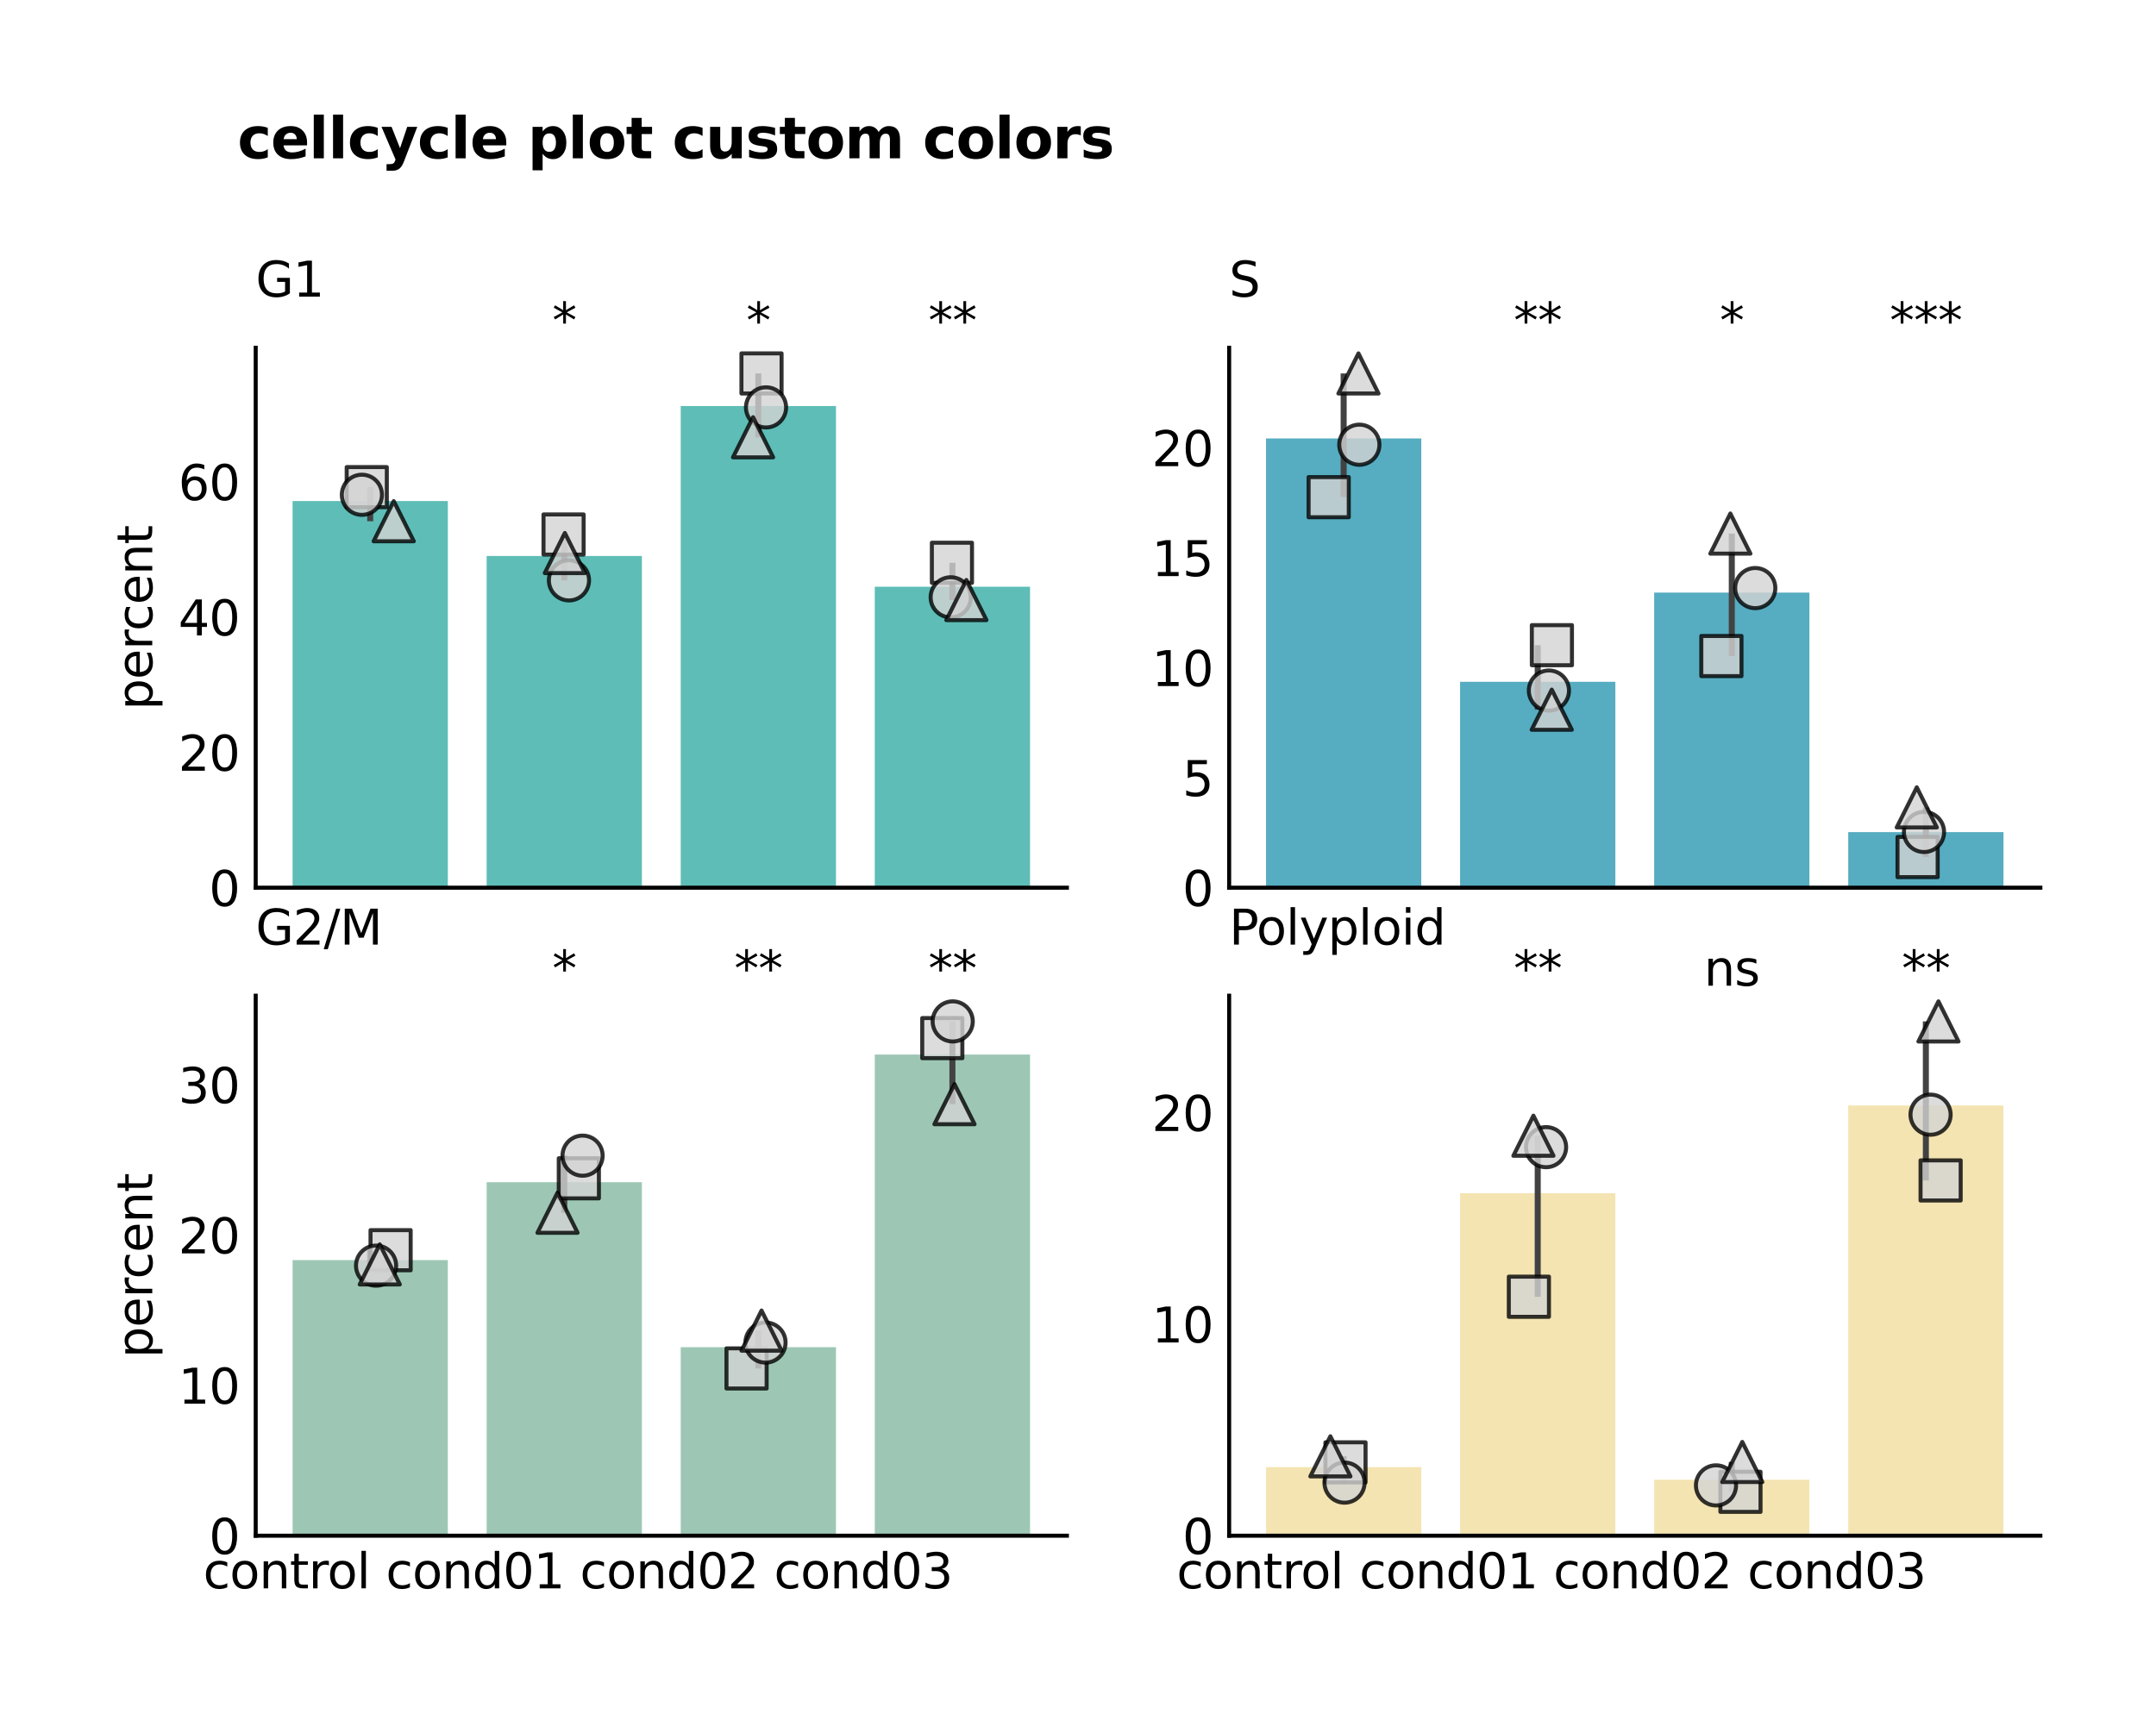 <?xml version="1.0" encoding="utf-8" standalone="no"?>
<!DOCTYPE svg PUBLIC "-//W3C//DTD SVG 1.1//EN"
  "http://www.w3.org/Graphics/SVG/1.1/DTD/svg11.dtd">
<svg xmlns:xlink="http://www.w3.org/1999/xlink" width="268.478pt" height="213.489pt" viewBox="0 0 268.478 213.489" xmlns="http://www.w3.org/2000/svg" version="1.1">
 <defs>
  <style type="text/css">*{stroke-linejoin: round; stroke-linecap: butt}</style>
 </defs>
 <g id="figure_1">
  <g id="patch_1">
   <path d="M -0 213.489 
L 268.478 213.489 
L 268.478 0 
L -0 0 
z
" style="fill: #ffffff"/>
  </g>
  <g id="axes_1">
   <g id="patch_2">
    <path d="M 31.842 110.572 
L 132.858 110.572 
L 132.858 43.313 
L 31.842 43.313 
z
" style="fill: #ffffff"/>
   </g>
   <g id="patch_3">
    <path d="M 36.434 110.572 
L 55.767 110.572 
L 55.767 62.408 
L 36.434 62.408 
z
" clip-path="url(#pb8b305820c)" style="fill: #5ebdb6"/>
   </g>
   <g id="patch_4">
    <path d="M 60.6 110.572 
L 79.933 110.572 
L 79.933 69.25 
L 60.6 69.25 
z
" clip-path="url(#pb8b305820c)" style="fill: #5ebdb6"/>
   </g>
   <g id="patch_5">
    <path d="M 84.767 110.572 
L 104.1 110.572 
L 104.1 50.575 
L 84.767 50.575 
z
" clip-path="url(#pb8b305820c)" style="fill: #5ebdb6"/>
   </g>
   <g id="patch_6">
    <path d="M 108.933 110.572 
L 128.267 110.572 
L 128.267 73.081 
L 108.933 73.081 
z
" clip-path="url(#pb8b305820c)" style="fill: #5ebdb6"/>
   </g>
   <g id="matplotlib.axis_1">
    <g id="xtick_1">
     <g id="line2d_1"/>
    </g>
    <g id="xtick_2">
     <g id="line2d_2"/>
    </g>
    <g id="xtick_3">
     <g id="line2d_3"/>
    </g>
    <g id="xtick_4">
     <g id="line2d_4"/>
    </g>
   </g>
   <g id="matplotlib.axis_2">
    <g id="ytick_1">
     <g id="line2d_5"/>
     <g id="text_1">
      <!-- 0 -->
      <g transform="translate(26.024 112.851) scale(0.06 -0.06)">
       <defs>
        <path id="DejaVuSans-30" d="M 2034 4250 
Q 1547 4250 1301 3770 
Q 1056 3291 1056 2328 
Q 1056 1369 1301 889 
Q 1547 409 2034 409 
Q 2525 409 2770 889 
Q 3016 1369 3016 2328 
Q 3016 3291 2770 3770 
Q 2525 4250 2034 4250 
z
M 2034 4750 
Q 2819 4750 3233 4129 
Q 3647 3509 3647 2328 
Q 3647 1150 3233 529 
Q 2819 -91 2034 -91 
Q 1250 -91 836 529 
Q 422 1150 422 2328 
Q 422 3509 836 4129 
Q 1250 4750 2034 4750 
z
" transform="scale(0.016)"/>
       </defs>
       <use xlink:href="#DejaVuSans-30"/>
      </g>
     </g>
    </g>
    <g id="ytick_2">
     <g id="line2d_6"/>
     <g id="text_2">
      <!-- 20 -->
      <g transform="translate(22.207 95.999) scale(0.06 -0.06)">
       <defs>
        <path id="DejaVuSans-32" d="M 1228 531 
L 3431 531 
L 3431 0 
L 469 0 
L 469 531 
Q 828 903 1448 1529 
Q 2069 2156 2228 2338 
Q 2531 2678 2651 2914 
Q 2772 3150 2772 3378 
Q 2772 3750 2511 3984 
Q 2250 4219 1831 4219 
Q 1534 4219 1204 4116 
Q 875 4013 500 3803 
L 500 4441 
Q 881 4594 1212 4672 
Q 1544 4750 1819 4750 
Q 2544 4750 2975 4387 
Q 3406 4025 3406 3419 
Q 3406 3131 3298 2873 
Q 3191 2616 2906 2266 
Q 2828 2175 2409 1742 
Q 1991 1309 1228 531 
z
" transform="scale(0.016)"/>
       </defs>
       <use xlink:href="#DejaVuSans-32"/>
       <use xlink:href="#DejaVuSans-30" transform="translate(63.623 0)"/>
      </g>
     </g>
    </g>
    <g id="ytick_3">
     <g id="line2d_7"/>
     <g id="text_3">
      <!-- 40 -->
      <g transform="translate(22.207 79.146) scale(0.06 -0.06)">
       <defs>
        <path id="DejaVuSans-34" d="M 2419 4116 
L 825 1625 
L 2419 1625 
L 2419 4116 
z
M 2253 4666 
L 3047 4666 
L 3047 1625 
L 3713 1625 
L 3713 1100 
L 3047 1100 
L 3047 0 
L 2419 0 
L 2419 1100 
L 313 1100 
L 313 1709 
L 2253 4666 
z
" transform="scale(0.016)"/>
       </defs>
       <use xlink:href="#DejaVuSans-34"/>
       <use xlink:href="#DejaVuSans-30" transform="translate(63.623 0)"/>
      </g>
     </g>
    </g>
    <g id="ytick_4">
     <g id="line2d_8"/>
     <g id="text_4">
      <!-- 60 -->
      <g transform="translate(22.207 62.294) scale(0.06 -0.06)">
       <defs>
        <path id="DejaVuSans-36" d="M 2113 2584 
Q 1688 2584 1439 2293 
Q 1191 2003 1191 1497 
Q 1191 994 1439 701 
Q 1688 409 2113 409 
Q 2538 409 2786 701 
Q 3034 994 3034 1497 
Q 3034 2003 2786 2293 
Q 2538 2584 2113 2584 
z
M 3366 4563 
L 3366 3988 
Q 3128 4100 2886 4159 
Q 2644 4219 2406 4219 
Q 1781 4219 1451 3797 
Q 1122 3375 1075 2522 
Q 1259 2794 1537 2939 
Q 1816 3084 2150 3084 
Q 2853 3084 3261 2657 
Q 3669 2231 3669 1497 
Q 3669 778 3244 343 
Q 2819 -91 2113 -91 
Q 1303 -91 875 529 
Q 447 1150 447 2328 
Q 447 3434 972 4092 
Q 1497 4750 2381 4750 
Q 2619 4750 2861 4703 
Q 3103 4656 3366 4563 
z
" transform="scale(0.016)"/>
       </defs>
       <use xlink:href="#DejaVuSans-36"/>
       <use xlink:href="#DejaVuSans-30" transform="translate(63.623 0)"/>
      </g>
     </g>
    </g>
    <g id="text_5">
     <!-- percent -->
     <g transform="translate(18.959 88.432) rotate(-90) scale(0.06 -0.06)">
      <defs>
       <path id="DejaVuSans-70" d="M 1159 525 
L 1159 -1331 
L 581 -1331 
L 581 3500 
L 1159 3500 
L 1159 2969 
Q 1341 3281 1617 3432 
Q 1894 3584 2278 3584 
Q 2916 3584 3314 3078 
Q 3713 2572 3713 1747 
Q 3713 922 3314 415 
Q 2916 -91 2278 -91 
Q 1894 -91 1617 61 
Q 1341 213 1159 525 
z
M 3116 1747 
Q 3116 2381 2855 2742 
Q 2594 3103 2138 3103 
Q 1681 3103 1420 2742 
Q 1159 2381 1159 1747 
Q 1159 1113 1420 752 
Q 1681 391 2138 391 
Q 2594 391 2855 752 
Q 3116 1113 3116 1747 
z
" transform="scale(0.016)"/>
       <path id="DejaVuSans-65" d="M 3597 1894 
L 3597 1613 
L 953 1613 
Q 991 1019 1311 708 
Q 1631 397 2203 397 
Q 2534 397 2845 478 
Q 3156 559 3463 722 
L 3463 178 
Q 3153 47 2828 -22 
Q 2503 -91 2169 -91 
Q 1331 -91 842 396 
Q 353 884 353 1716 
Q 353 2575 817 3079 
Q 1281 3584 2069 3584 
Q 2775 3584 3186 3129 
Q 3597 2675 3597 1894 
z
M 3022 2063 
Q 3016 2534 2758 2815 
Q 2500 3097 2075 3097 
Q 1594 3097 1305 2825 
Q 1016 2553 972 2059 
L 3022 2063 
z
" transform="scale(0.016)"/>
       <path id="DejaVuSans-72" d="M 2631 2963 
Q 2534 3019 2420 3045 
Q 2306 3072 2169 3072 
Q 1681 3072 1420 2755 
Q 1159 2438 1159 1844 
L 1159 0 
L 581 0 
L 581 3500 
L 1159 3500 
L 1159 2956 
Q 1341 3275 1631 3429 
Q 1922 3584 2338 3584 
Q 2397 3584 2469 3576 
Q 2541 3569 2628 3553 
L 2631 2963 
z
" transform="scale(0.016)"/>
       <path id="DejaVuSans-63" d="M 3122 3366 
L 3122 2828 
Q 2878 2963 2633 3030 
Q 2388 3097 2138 3097 
Q 1578 3097 1268 2742 
Q 959 2388 959 1747 
Q 959 1106 1268 751 
Q 1578 397 2138 397 
Q 2388 397 2633 464 
Q 2878 531 3122 666 
L 3122 134 
Q 2881 22 2623 -34 
Q 2366 -91 2075 -91 
Q 1284 -91 818 406 
Q 353 903 353 1747 
Q 353 2603 823 3093 
Q 1294 3584 2113 3584 
Q 2378 3584 2631 3529 
Q 2884 3475 3122 3366 
z
" transform="scale(0.016)"/>
       <path id="DejaVuSans-6e" d="M 3513 2113 
L 3513 0 
L 2938 0 
L 2938 2094 
Q 2938 2591 2744 2837 
Q 2550 3084 2163 3084 
Q 1697 3084 1428 2787 
Q 1159 2491 1159 1978 
L 1159 0 
L 581 0 
L 581 3500 
L 1159 3500 
L 1159 2956 
Q 1366 3272 1645 3428 
Q 1925 3584 2291 3584 
Q 2894 3584 3203 3211 
Q 3513 2838 3513 2113 
z
" transform="scale(0.016)"/>
       <path id="DejaVuSans-74" d="M 1172 4494 
L 1172 3500 
L 2356 3500 
L 2356 3053 
L 1172 3053 
L 1172 1153 
Q 1172 725 1289 603 
Q 1406 481 1766 481 
L 2356 481 
L 2356 0 
L 1766 0 
Q 1100 0 847 248 
Q 594 497 594 1153 
L 594 3053 
L 172 3053 
L 172 3500 
L 594 3500 
L 594 4494 
L 1172 4494 
z
" transform="scale(0.016)"/>
      </defs>
      <use xlink:href="#DejaVuSans-70"/>
      <use xlink:href="#DejaVuSans-65" transform="translate(63.477 0)"/>
      <use xlink:href="#DejaVuSans-72" transform="translate(125 0)"/>
      <use xlink:href="#DejaVuSans-63" transform="translate(163.863 0)"/>
      <use xlink:href="#DejaVuSans-65" transform="translate(218.844 0)"/>
      <use xlink:href="#DejaVuSans-6e" transform="translate(280.367 0)"/>
      <use xlink:href="#DejaVuSans-74" transform="translate(343.746 0)"/>
     </g>
    </g>
   </g>
   <g id="line2d_9">
    <path d="M 46.1 64.919 
L 46.1 60.678 
" clip-path="url(#pb8b305820c)" style="fill: none; stroke: #424242; stroke-width: 0.75"/>
   </g>
   <g id="line2d_10">
    <path d="M 70.267 72.289 
L 70.267 66.578 
" clip-path="url(#pb8b305820c)" style="fill: none; stroke: #424242; stroke-width: 0.75"/>
   </g>
   <g id="line2d_11">
    <path d="M 94.433 54.465 
L 94.433 46.516 
" clip-path="url(#pb8b305820c)" style="fill: none; stroke: #424242; stroke-width: 0.75"/>
   </g>
   <g id="line2d_12">
    <path d="M 118.6 74.741 
L 118.6 70.1 
" clip-path="url(#pb8b305820c)" style="fill: none; stroke: #424242; stroke-width: 0.75"/>
   </g>
   <g id="patch_7">
    <path d="M 31.842 110.572 
L 31.842 43.313 
" style="fill: none; stroke: #000000; stroke-width: 0.5; stroke-linejoin: miter; stroke-linecap: square"/>
   </g>
   <g id="patch_8">
    <path d="M 31.842 110.572 
L 132.858 110.572 
" style="fill: none; stroke: #000000; stroke-width: 0.5; stroke-linejoin: miter; stroke-linecap: square"/>
   </g>
   <g id="PathCollection_1">
    <defs>
     <path id="me1ce9bdb04" d="M -2.5 2.5 
L 2.5 2.5 
L 2.5 -2.5 
L -2.5 -2.5 
z
" style="stroke: #000000; stroke-opacity: 0.8; stroke-width: 0.5"/>
    </defs>
    <g clip-path="url(#pb8b305820c)">
     <use xlink:href="#me1ce9bdb04" x="45.671" y="60.678" style="fill: #d3d3d3; fill-opacity: 0.8; stroke: #000000; stroke-opacity: 0.8; stroke-width: 0.5"/>
    </g>
   </g>
   <g id="PathCollection_2">
    <g clip-path="url(#pb8b305820c)">
     <use xlink:href="#me1ce9bdb04" x="70.179" y="66.578" style="fill: #d3d3d3; fill-opacity: 0.8; stroke: #000000; stroke-opacity: 0.8; stroke-width: 0.5"/>
    </g>
   </g>
   <g id="PathCollection_3">
    <g clip-path="url(#pb8b305820c)">
     <use xlink:href="#me1ce9bdb04" x="94.828" y="46.516" style="fill: #d3d3d3; fill-opacity: 0.8; stroke: #000000; stroke-opacity: 0.8; stroke-width: 0.5"/>
    </g>
   </g>
   <g id="PathCollection_4">
    <g clip-path="url(#pb8b305820c)">
     <use xlink:href="#me1ce9bdb04" x="118.54" y="70.1" style="fill: #d3d3d3; fill-opacity: 0.8; stroke: #000000; stroke-opacity: 0.8; stroke-width: 0.5"/>
    </g>
   </g>
   <g id="PathCollection_5">
    <defs>
     <path id="ma0c44e5473" d="M 0 2.5 
C 0.663 2.5 1.299 2.237 1.768 1.768 
C 2.237 1.299 2.5 0.663 2.5 0 
C 2.5 -0.663 2.237 -1.299 1.768 -1.768 
C 1.299 -2.237 0.663 -2.5 0 -2.5 
C -0.663 -2.5 -1.299 -2.237 -1.768 -1.768 
C -2.237 -1.299 -2.5 -0.663 -2.5 0 
C -2.5 0.663 -2.237 1.299 -1.768 1.768 
C -1.299 2.237 -0.663 2.5 0 2.5 
z
" style="stroke: #000000; stroke-opacity: 0.8; stroke-width: 0.5"/>
    </defs>
    <g clip-path="url(#pb8b305820c)">
     <use xlink:href="#ma0c44e5473" x="45.065" y="61.628" style="fill: #d3d3d3; fill-opacity: 0.8; stroke: #000000; stroke-opacity: 0.8; stroke-width: 0.5"/>
    </g>
   </g>
   <g id="PathCollection_6">
    <g clip-path="url(#pb8b305820c)">
     <use xlink:href="#ma0c44e5473" x="70.851" y="72.289" style="fill: #d3d3d3; fill-opacity: 0.8; stroke: #000000; stroke-opacity: 0.8; stroke-width: 0.5"/>
    </g>
   </g>
   <g id="PathCollection_7">
    <g clip-path="url(#pb8b305820c)">
     <use xlink:href="#ma0c44e5473" x="95.391" y="50.743" style="fill: #d3d3d3; fill-opacity: 0.8; stroke: #000000; stroke-opacity: 0.8; stroke-width: 0.5"/>
    </g>
   </g>
   <g id="PathCollection_8">
    <g clip-path="url(#pb8b305820c)">
     <use xlink:href="#ma0c44e5473" x="118.389" y="74.401" style="fill: #d3d3d3; fill-opacity: 0.8; stroke: #000000; stroke-opacity: 0.8; stroke-width: 0.5"/>
    </g>
   </g>
   <g id="PathCollection_9">
    <defs>
     <path id="ma9ac1862c1" d="M 0 -2.5 
L -2.5 2.5 
L 2.5 2.5 
z
" style="stroke: #000000; stroke-opacity: 0.8; stroke-width: 0.5"/>
    </defs>
    <g clip-path="url(#pb8b305820c)">
     <use xlink:href="#ma9ac1862c1" x="49.03" y="64.919" style="fill: #d3d3d3; fill-opacity: 0.8; stroke: #000000; stroke-opacity: 0.8; stroke-width: 0.5"/>
    </g>
   </g>
   <g id="PathCollection_10">
    <g clip-path="url(#pb8b305820c)">
     <use xlink:href="#ma9ac1862c1" x="70.339" y="68.884" style="fill: #d3d3d3; fill-opacity: 0.8; stroke: #000000; stroke-opacity: 0.8; stroke-width: 0.5"/>
    </g>
   </g>
   <g id="PathCollection_11">
    <g clip-path="url(#pb8b305820c)">
     <use xlink:href="#ma9ac1862c1" x="93.777" y="54.465" style="fill: #d3d3d3; fill-opacity: 0.8; stroke: #000000; stroke-opacity: 0.8; stroke-width: 0.5"/>
    </g>
   </g>
   <g id="PathCollection_12">
    <g clip-path="url(#pb8b305820c)">
     <use xlink:href="#ma9ac1862c1" x="120.339" y="74.741" style="fill: #d3d3d3; fill-opacity: 0.8; stroke: #000000; stroke-opacity: 0.8; stroke-width: 0.5"/>
    </g>
   </g>
   <g id="text_6">
    <!-- * -->
    <g transform="translate(68.767 42.066) scale(0.06 -0.06)">
     <defs>
      <path id="DejaVuSans-2a" d="M 3009 3897 
L 1888 3291 
L 3009 2681 
L 2828 2375 
L 1778 3009 
L 1778 1831 
L 1422 1831 
L 1422 3009 
L 372 2375 
L 191 2681 
L 1313 3291 
L 191 3897 
L 372 4206 
L 1422 3572 
L 1422 4750 
L 1778 4750 
L 1778 3572 
L 2828 4206 
L 3009 3897 
z
" transform="scale(0.016)"/>
     </defs>
     <use xlink:href="#DejaVuSans-2a"/>
    </g>
   </g>
   <g id="text_7">
    <!-- * -->
    <g transform="translate(92.933 42.066) scale(0.06 -0.06)">
     <use xlink:href="#DejaVuSans-2a"/>
    </g>
   </g>
   <g id="text_8">
    <!-- ** -->
    <g transform="translate(115.6 42.066) scale(0.06 -0.06)">
     <use xlink:href="#DejaVuSans-2a"/>
     <use xlink:href="#DejaVuSans-2a" transform="translate(50 0)"/>
    </g>
   </g>
   <g id="text_9">
    <!-- G1 -->
    <g transform="translate(31.842 36.95) scale(0.06 -0.06)">
     <defs>
      <path id="DejaVuSans-47" d="M 3809 666 
L 3809 1919 
L 2778 1919 
L 2778 2438 
L 4434 2438 
L 4434 434 
Q 4069 175 3628 42 
Q 3188 -91 2688 -91 
Q 1594 -91 976 548 
Q 359 1188 359 2328 
Q 359 3472 976 4111 
Q 1594 4750 2688 4750 
Q 3144 4750 3555 4637 
Q 3966 4525 4313 4306 
L 4313 3634 
Q 3963 3931 3569 4081 
Q 3175 4231 2741 4231 
Q 1884 4231 1454 3753 
Q 1025 3275 1025 2328 
Q 1025 1384 1454 906 
Q 1884 428 2741 428 
Q 3075 428 3337 486 
Q 3600 544 3809 666 
z
" transform="scale(0.016)"/>
      <path id="DejaVuSans-31" d="M 794 531 
L 1825 531 
L 1825 4091 
L 703 3866 
L 703 4441 
L 1819 4666 
L 2450 4666 
L 2450 531 
L 3481 531 
L 3481 0 
L 794 0 
L 794 531 
z
" transform="scale(0.016)"/>
     </defs>
     <use xlink:href="#DejaVuSans-47"/>
     <use xlink:href="#DejaVuSans-31" transform="translate(77.49 0)"/>
    </g>
   </g>
  </g>
  <g id="axes_2">
   <g id="patch_9">
    <path d="M 153.062 110.572 
L 254.078 110.572 
L 254.078 43.313 
L 153.062 43.313 
z
" style="fill: #ffffff"/>
   </g>
   <g id="patch_10">
    <path d="M 157.653 110.572 
L 176.987 110.572 
L 176.987 54.612 
L 157.653 54.612 
z
" clip-path="url(#p94f38fe84f)" style="fill: #56acc0"/>
   </g>
   <g id="patch_11">
    <path d="M 181.82 110.572 
L 201.153 110.572 
L 201.153 84.925 
L 181.82 84.925 
z
" clip-path="url(#p94f38fe84f)" style="fill: #56acc0"/>
   </g>
   <g id="patch_12">
    <path d="M 205.987 110.572 
L 225.32 110.572 
L 225.32 73.81 
L 205.987 73.81 
z
" clip-path="url(#p94f38fe84f)" style="fill: #56acc0"/>
   </g>
   <g id="patch_13">
    <path d="M 230.153 110.572 
L 249.486 110.572 
L 249.486 103.647 
L 230.153 103.647 
z
" clip-path="url(#p94f38fe84f)" style="fill: #56acc0"/>
   </g>
   <g id="matplotlib.axis_3">
    <g id="xtick_5">
     <g id="line2d_13"/>
    </g>
    <g id="xtick_6">
     <g id="line2d_14"/>
    </g>
    <g id="xtick_7">
     <g id="line2d_15"/>
    </g>
    <g id="xtick_8">
     <g id="line2d_16"/>
    </g>
   </g>
   <g id="matplotlib.axis_4">
    <g id="ytick_5">
     <g id="line2d_17"/>
     <g id="text_10">
      <!-- 0 -->
      <g transform="translate(147.244 112.851) scale(0.06 -0.06)">
       <use xlink:href="#DejaVuSans-30"/>
      </g>
     </g>
    </g>
    <g id="ytick_6">
     <g id="line2d_18"/>
     <g id="text_11">
      <!-- 5 -->
      <g transform="translate(147.244 99.155) scale(0.06 -0.06)">
       <defs>
        <path id="DejaVuSans-35" d="M 691 4666 
L 3169 4666 
L 3169 4134 
L 1269 4134 
L 1269 2991 
Q 1406 3038 1543 3061 
Q 1681 3084 1819 3084 
Q 2600 3084 3056 2656 
Q 3513 2228 3513 1497 
Q 3513 744 3044 326 
Q 2575 -91 1722 -91 
Q 1428 -91 1123 -41 
Q 819 9 494 109 
L 494 744 
Q 775 591 1075 516 
Q 1375 441 1709 441 
Q 2250 441 2565 725 
Q 2881 1009 2881 1497 
Q 2881 1984 2565 2268 
Q 2250 2553 1709 2553 
Q 1456 2553 1204 2497 
Q 953 2441 691 2322 
L 691 4666 
z
" transform="scale(0.016)"/>
       </defs>
       <use xlink:href="#DejaVuSans-35"/>
      </g>
     </g>
    </g>
    <g id="ytick_7">
     <g id="line2d_19"/>
     <g id="text_12">
      <!-- 10 -->
      <g transform="translate(143.427 85.458) scale(0.06 -0.06)">
       <use xlink:href="#DejaVuSans-31"/>
       <use xlink:href="#DejaVuSans-30" transform="translate(63.623 0)"/>
      </g>
     </g>
    </g>
    <g id="ytick_8">
     <g id="line2d_20"/>
     <g id="text_13">
      <!-- 15 -->
      <g transform="translate(143.427 71.762) scale(0.06 -0.06)">
       <use xlink:href="#DejaVuSans-31"/>
       <use xlink:href="#DejaVuSans-35" transform="translate(63.623 0)"/>
      </g>
     </g>
    </g>
    <g id="ytick_9">
     <g id="line2d_21"/>
     <g id="text_14">
      <!-- 20 -->
      <g transform="translate(143.427 58.065) scale(0.06 -0.06)">
       <use xlink:href="#DejaVuSans-32"/>
       <use xlink:href="#DejaVuSans-30" transform="translate(63.623 0)"/>
      </g>
     </g>
    </g>
   </g>
   <g id="line2d_22">
    <path d="M 167.32 61.928 
L 167.32 46.516 
" clip-path="url(#p94f38fe84f)" style="fill: none; stroke: #424242; stroke-width: 0.75"/>
   </g>
   <g id="line2d_23">
    <path d="M 191.487 88.399 
L 191.487 80.363 
" clip-path="url(#p94f38fe84f)" style="fill: none; stroke: #424242; stroke-width: 0.75"/>
   </g>
   <g id="line2d_24">
    <path d="M 215.653 81.717 
L 215.653 66.462 
" clip-path="url(#p94f38fe84f)" style="fill: none; stroke: #424242; stroke-width: 0.75"/>
   </g>
   <g id="line2d_25">
    <path d="M 239.82 106.751 
L 239.82 100.565 
" clip-path="url(#p94f38fe84f)" style="fill: none; stroke: #424242; stroke-width: 0.75"/>
   </g>
   <g id="patch_14">
    <path d="M 153.062 110.572 
L 153.062 43.313 
" style="fill: none; stroke: #000000; stroke-width: 0.5; stroke-linejoin: miter; stroke-linecap: square"/>
   </g>
   <g id="patch_15">
    <path d="M 153.062 110.572 
L 254.078 110.572 
" style="fill: none; stroke: #000000; stroke-width: 0.5; stroke-linejoin: miter; stroke-linecap: square"/>
   </g>
   <g id="PathCollection_13">
    <g clip-path="url(#p94f38fe84f)">
     <use xlink:href="#me1ce9bdb04" x="165.456" y="61.928" style="fill: #d3d3d3; fill-opacity: 0.8; stroke: #000000; stroke-opacity: 0.8; stroke-width: 0.5"/>
    </g>
   </g>
   <g id="PathCollection_14">
    <g clip-path="url(#p94f38fe84f)">
     <use xlink:href="#me1ce9bdb04" x="193.251" y="80.363" style="fill: #d3d3d3; fill-opacity: 0.8; stroke: #000000; stroke-opacity: 0.8; stroke-width: 0.5"/>
    </g>
   </g>
   <g id="PathCollection_15">
    <g clip-path="url(#p94f38fe84f)">
     <use xlink:href="#me1ce9bdb04" x="214.359" y="81.717" style="fill: #d3d3d3; fill-opacity: 0.8; stroke: #000000; stroke-opacity: 0.8; stroke-width: 0.5"/>
    </g>
   </g>
   <g id="PathCollection_16">
    <g clip-path="url(#p94f38fe84f)">
     <use xlink:href="#me1ce9bdb04" x="238.79" y="106.751" style="fill: #d3d3d3; fill-opacity: 0.8; stroke: #000000; stroke-opacity: 0.8; stroke-width: 0.5"/>
    </g>
   </g>
   <g id="PathCollection_17">
    <g clip-path="url(#p94f38fe84f)">
     <use xlink:href="#ma0c44e5473" x="169.272" y="55.392" style="fill: #d3d3d3; fill-opacity: 0.8; stroke: #000000; stroke-opacity: 0.8; stroke-width: 0.5"/>
    </g>
   </g>
   <g id="PathCollection_18">
    <g clip-path="url(#p94f38fe84f)">
     <use xlink:href="#ma0c44e5473" x="192.88" y="86.013" style="fill: #d3d3d3; fill-opacity: 0.8; stroke: #000000; stroke-opacity: 0.8; stroke-width: 0.5"/>
    </g>
   </g>
   <g id="PathCollection_19">
    <g clip-path="url(#p94f38fe84f)">
     <use xlink:href="#ma0c44e5473" x="218.576" y="73.25" style="fill: #d3d3d3; fill-opacity: 0.8; stroke: #000000; stroke-opacity: 0.8; stroke-width: 0.5"/>
    </g>
   </g>
   <g id="PathCollection_20">
    <g clip-path="url(#p94f38fe84f)">
     <use xlink:href="#ma0c44e5473" x="239.588" y="103.626" style="fill: #d3d3d3; fill-opacity: 0.8; stroke: #000000; stroke-opacity: 0.8; stroke-width: 0.5"/>
    </g>
   </g>
   <g id="PathCollection_21">
    <g clip-path="url(#p94f38fe84f)">
     <use xlink:href="#ma9ac1862c1" x="169.163" y="46.516" style="fill: #d3d3d3; fill-opacity: 0.8; stroke: #000000; stroke-opacity: 0.8; stroke-width: 0.5"/>
    </g>
   </g>
   <g id="PathCollection_22">
    <g clip-path="url(#p94f38fe84f)">
     <use xlink:href="#ma9ac1862c1" x="193.234" y="88.399" style="fill: #d3d3d3; fill-opacity: 0.8; stroke: #000000; stroke-opacity: 0.8; stroke-width: 0.5"/>
    </g>
   </g>
   <g id="PathCollection_23">
    <g clip-path="url(#p94f38fe84f)">
     <use xlink:href="#ma9ac1862c1" x="215.475" y="66.462" style="fill: #d3d3d3; fill-opacity: 0.8; stroke: #000000; stroke-opacity: 0.8; stroke-width: 0.5"/>
    </g>
   </g>
   <g id="PathCollection_24">
    <g clip-path="url(#p94f38fe84f)">
     <use xlink:href="#ma9ac1862c1" x="238.688" y="100.565" style="fill: #d3d3d3; fill-opacity: 0.8; stroke: #000000; stroke-opacity: 0.8; stroke-width: 0.5"/>
    </g>
   </g>
   <g id="text_15">
    <!-- ** -->
    <g transform="translate(188.487 42.066) scale(0.06 -0.06)">
     <use xlink:href="#DejaVuSans-2a"/>
     <use xlink:href="#DejaVuSans-2a" transform="translate(50 0)"/>
    </g>
   </g>
   <g id="text_16">
    <!-- * -->
    <g transform="translate(214.153 42.066) scale(0.06 -0.06)">
     <use xlink:href="#DejaVuSans-2a"/>
    </g>
   </g>
   <g id="text_17">
    <!-- *** -->
    <g transform="translate(235.32 42.066) scale(0.06 -0.06)">
     <use xlink:href="#DejaVuSans-2a"/>
     <use xlink:href="#DejaVuSans-2a" transform="translate(50 0)"/>
     <use xlink:href="#DejaVuSans-2a" transform="translate(100 0)"/>
    </g>
   </g>
   <g id="text_18">
    <!-- S -->
    <g transform="translate(153.062 36.95) scale(0.06 -0.06)">
     <defs>
      <path id="DejaVuSans-53" d="M 3425 4513 
L 3425 3897 
Q 3066 4069 2747 4153 
Q 2428 4238 2131 4238 
Q 1616 4238 1336 4038 
Q 1056 3838 1056 3469 
Q 1056 3159 1242 3001 
Q 1428 2844 1947 2747 
L 2328 2669 
Q 3034 2534 3370 2195 
Q 3706 1856 3706 1288 
Q 3706 609 3251 259 
Q 2797 -91 1919 -91 
Q 1588 -91 1214 -16 
Q 841 59 441 206 
L 441 856 
Q 825 641 1194 531 
Q 1563 422 1919 422 
Q 2459 422 2753 634 
Q 3047 847 3047 1241 
Q 3047 1584 2836 1778 
Q 2625 1972 2144 2069 
L 1759 2144 
Q 1053 2284 737 2584 
Q 422 2884 422 3419 
Q 422 4038 858 4394 
Q 1294 4750 2059 4750 
Q 2388 4750 2728 4690 
Q 3069 4631 3425 4513 
z
" transform="scale(0.016)"/>
     </defs>
     <use xlink:href="#DejaVuSans-53"/>
    </g>
   </g>
  </g>
  <g id="axes_3">
   <g id="patch_16">
    <path d="M 31.842 191.282 
L 132.858 191.282 
L 132.858 124.023 
L 31.842 124.023 
z
" style="fill: #ffffff"/>
   </g>
   <g id="patch_17">
    <path d="M 36.434 191.282 
L 55.767 191.282 
L 55.767 156.954 
L 36.434 156.954 
z
" clip-path="url(#p547b0a2a74)" style="fill: #9dc7b4"/>
   </g>
   <g id="patch_18">
    <path d="M 60.6 191.282 
L 79.933 191.282 
L 79.933 147.256 
L 60.6 147.256 
z
" clip-path="url(#p547b0a2a74)" style="fill: #9dc7b4"/>
   </g>
   <g id="patch_19">
    <path d="M 84.767 191.282 
L 104.1 191.282 
L 104.1 167.805 
L 84.767 167.805 
z
" clip-path="url(#p547b0a2a74)" style="fill: #9dc7b4"/>
   </g>
   <g id="patch_20">
    <path d="M 108.933 191.282 
L 128.267 191.282 
L 128.267 131.355 
L 108.933 131.355 
z
" clip-path="url(#p547b0a2a74)" style="fill: #9dc7b4"/>
   </g>
   <g id="matplotlib.axis_5">
    <g id="xtick_9">
     <g id="line2d_26"/>
     <g id="text_19">
      <!-- control -->
      <g transform="translate(25.305 197.841) scale(0.06 -0.06)">
       <defs>
        <path id="DejaVuSans-6f" d="M 1959 3097 
Q 1497 3097 1228 2736 
Q 959 2375 959 1747 
Q 959 1119 1226 758 
Q 1494 397 1959 397 
Q 2419 397 2687 759 
Q 2956 1122 2956 1747 
Q 2956 2369 2687 2733 
Q 2419 3097 1959 3097 
z
M 1959 3584 
Q 2709 3584 3137 3096 
Q 3566 2609 3566 1747 
Q 3566 888 3137 398 
Q 2709 -91 1959 -91 
Q 1206 -91 779 398 
Q 353 888 353 1747 
Q 353 2609 779 3096 
Q 1206 3584 1959 3584 
z
" transform="scale(0.016)"/>
        <path id="DejaVuSans-6c" d="M 603 4863 
L 1178 4863 
L 1178 0 
L 603 0 
L 603 4863 
z
" transform="scale(0.016)"/>
       </defs>
       <use xlink:href="#DejaVuSans-63"/>
       <use xlink:href="#DejaVuSans-6f" transform="translate(54.98 0)"/>
       <use xlink:href="#DejaVuSans-6e" transform="translate(116.162 0)"/>
       <use xlink:href="#DejaVuSans-74" transform="translate(179.541 0)"/>
       <use xlink:href="#DejaVuSans-72" transform="translate(218.75 0)"/>
       <use xlink:href="#DejaVuSans-6f" transform="translate(257.613 0)"/>
       <use xlink:href="#DejaVuSans-6c" transform="translate(318.795 0)"/>
      </g>
     </g>
    </g>
    <g id="xtick_10">
     <g id="line2d_27"/>
     <g id="text_20">
      <!-- cond01 -->
      <g transform="translate(48.05 197.841) scale(0.06 -0.06)">
       <defs>
        <path id="DejaVuSans-64" d="M 2906 2969 
L 2906 4863 
L 3481 4863 
L 3481 0 
L 2906 0 
L 2906 525 
Q 2725 213 2448 61 
Q 2172 -91 1784 -91 
Q 1150 -91 751 415 
Q 353 922 353 1747 
Q 353 2572 751 3078 
Q 1150 3584 1784 3584 
Q 2172 3584 2448 3432 
Q 2725 3281 2906 2969 
z
M 947 1747 
Q 947 1113 1208 752 
Q 1469 391 1925 391 
Q 2381 391 2643 752 
Q 2906 1113 2906 1747 
Q 2906 2381 2643 2742 
Q 2381 3103 1925 3103 
Q 1469 3103 1208 2742 
Q 947 2381 947 1747 
z
" transform="scale(0.016)"/>
       </defs>
       <use xlink:href="#DejaVuSans-63"/>
       <use xlink:href="#DejaVuSans-6f" transform="translate(54.98 0)"/>
       <use xlink:href="#DejaVuSans-6e" transform="translate(116.162 0)"/>
       <use xlink:href="#DejaVuSans-64" transform="translate(179.541 0)"/>
       <use xlink:href="#DejaVuSans-30" transform="translate(243.018 0)"/>
       <use xlink:href="#DejaVuSans-31" transform="translate(306.641 0)"/>
      </g>
     </g>
    </g>
    <g id="xtick_11">
     <g id="line2d_28"/>
     <g id="text_21">
      <!-- cond02 -->
      <g transform="translate(72.217 197.841) scale(0.06 -0.06)">
       <use xlink:href="#DejaVuSans-63"/>
       <use xlink:href="#DejaVuSans-6f" transform="translate(54.98 0)"/>
       <use xlink:href="#DejaVuSans-6e" transform="translate(116.162 0)"/>
       <use xlink:href="#DejaVuSans-64" transform="translate(179.541 0)"/>
       <use xlink:href="#DejaVuSans-30" transform="translate(243.018 0)"/>
       <use xlink:href="#DejaVuSans-32" transform="translate(306.641 0)"/>
      </g>
     </g>
    </g>
    <g id="xtick_12">
     <g id="line2d_29"/>
     <g id="text_22">
      <!-- cond03 -->
      <g transform="translate(96.383 197.841) scale(0.06 -0.06)">
       <defs>
        <path id="DejaVuSans-33" d="M 2597 2516 
Q 3050 2419 3304 2112 
Q 3559 1806 3559 1356 
Q 3559 666 3084 287 
Q 2609 -91 1734 -91 
Q 1441 -91 1130 -33 
Q 819 25 488 141 
L 488 750 
Q 750 597 1062 519 
Q 1375 441 1716 441 
Q 2309 441 2620 675 
Q 2931 909 2931 1356 
Q 2931 1769 2642 2001 
Q 2353 2234 1838 2234 
L 1294 2234 
L 1294 2753 
L 1863 2753 
Q 2328 2753 2575 2939 
Q 2822 3125 2822 3475 
Q 2822 3834 2567 4026 
Q 2313 4219 1838 4219 
Q 1578 4219 1281 4162 
Q 984 4106 628 3988 
L 628 4550 
Q 988 4650 1302 4700 
Q 1616 4750 1894 4750 
Q 2613 4750 3031 4423 
Q 3450 4097 3450 3541 
Q 3450 3153 3228 2886 
Q 3006 2619 2597 2516 
z
" transform="scale(0.016)"/>
       </defs>
       <use xlink:href="#DejaVuSans-63"/>
       <use xlink:href="#DejaVuSans-6f" transform="translate(54.98 0)"/>
       <use xlink:href="#DejaVuSans-6e" transform="translate(116.162 0)"/>
       <use xlink:href="#DejaVuSans-64" transform="translate(179.541 0)"/>
       <use xlink:href="#DejaVuSans-30" transform="translate(243.018 0)"/>
       <use xlink:href="#DejaVuSans-33" transform="translate(306.641 0)"/>
      </g>
     </g>
    </g>
   </g>
   <g id="matplotlib.axis_6">
    <g id="ytick_10">
     <g id="line2d_30"/>
     <g id="text_23">
      <!-- 0 -->
      <g transform="translate(26.024 193.561) scale(0.06 -0.06)">
       <use xlink:href="#DejaVuSans-30"/>
      </g>
     </g>
    </g>
    <g id="ytick_11">
     <g id="line2d_31"/>
     <g id="text_24">
      <!-- 10 -->
      <g transform="translate(22.207 174.84) scale(0.06 -0.06)">
       <use xlink:href="#DejaVuSans-31"/>
       <use xlink:href="#DejaVuSans-30" transform="translate(63.623 0)"/>
      </g>
     </g>
    </g>
    <g id="ytick_12">
     <g id="line2d_32"/>
     <g id="text_25">
      <!-- 20 -->
      <g transform="translate(22.207 156.118) scale(0.06 -0.06)">
       <use xlink:href="#DejaVuSans-32"/>
       <use xlink:href="#DejaVuSans-30" transform="translate(63.623 0)"/>
      </g>
     </g>
    </g>
    <g id="ytick_13">
     <g id="line2d_33"/>
     <g id="text_26">
      <!-- 30 -->
      <g transform="translate(22.207 137.397) scale(0.06 -0.06)">
       <use xlink:href="#DejaVuSans-33"/>
       <use xlink:href="#DejaVuSans-30" transform="translate(63.623 0)"/>
      </g>
     </g>
    </g>
    <g id="text_27">
     <!-- percent -->
     <g transform="translate(18.959 169.142) rotate(-90) scale(0.06 -0.06)">
      <use xlink:href="#DejaVuSans-70"/>
      <use xlink:href="#DejaVuSans-65" transform="translate(63.477 0)"/>
      <use xlink:href="#DejaVuSans-72" transform="translate(125 0)"/>
      <use xlink:href="#DejaVuSans-63" transform="translate(163.863 0)"/>
      <use xlink:href="#DejaVuSans-65" transform="translate(218.844 0)"/>
      <use xlink:href="#DejaVuSans-6e" transform="translate(280.367 0)"/>
      <use xlink:href="#DejaVuSans-74" transform="translate(343.746 0)"/>
     </g>
    </g>
   </g>
   <g id="line2d_34">
    <path d="M 46.1 157.647 
L 46.1 155.724 
" clip-path="url(#p547b0a2a74)" style="fill: none; stroke: #424242; stroke-width: 0.75"/>
   </g>
   <g id="line2d_35">
    <path d="M 70.267 151.053 
L 70.267 143.947 
" clip-path="url(#p547b0a2a74)" style="fill: none; stroke: #424242; stroke-width: 0.75"/>
   </g>
   <g id="line2d_36">
    <path d="M 94.433 170.449 
L 94.433 165.738 
" clip-path="url(#p547b0a2a74)" style="fill: none; stroke: #424242; stroke-width: 0.75"/>
   </g>
   <g id="line2d_37">
    <path d="M 118.6 137.532 
L 118.6 127.226 
" clip-path="url(#p547b0a2a74)" style="fill: none; stroke: #424242; stroke-width: 0.75"/>
   </g>
   <g id="patch_21">
    <path d="M 31.842 191.282 
L 31.842 124.023 
" style="fill: none; stroke: #000000; stroke-width: 0.5; stroke-linejoin: miter; stroke-linecap: square"/>
   </g>
   <g id="patch_22">
    <path d="M 31.842 191.282 
L 132.858 191.282 
" style="fill: none; stroke: #000000; stroke-width: 0.5; stroke-linejoin: miter; stroke-linecap: square"/>
   </g>
   <g id="PathCollection_25">
    <g clip-path="url(#p547b0a2a74)">
     <use xlink:href="#me1ce9bdb04" x="48.64" y="155.724" style="fill: #d3d3d3; fill-opacity: 0.8; stroke: #000000; stroke-opacity: 0.8; stroke-width: 0.5"/>
    </g>
   </g>
   <g id="PathCollection_26">
    <g clip-path="url(#p547b0a2a74)">
     <use xlink:href="#me1ce9bdb04" x="72.08" y="146.768" style="fill: #d3d3d3; fill-opacity: 0.8; stroke: #000000; stroke-opacity: 0.8; stroke-width: 0.5"/>
    </g>
   </g>
   <g id="PathCollection_27">
    <g clip-path="url(#p547b0a2a74)">
     <use xlink:href="#me1ce9bdb04" x="92.966" y="170.449" style="fill: #d3d3d3; fill-opacity: 0.8; stroke: #000000; stroke-opacity: 0.8; stroke-width: 0.5"/>
    </g>
   </g>
   <g id="PathCollection_28">
    <g clip-path="url(#p547b0a2a74)">
     <use xlink:href="#me1ce9bdb04" x="117.34" y="129.307" style="fill: #d3d3d3; fill-opacity: 0.8; stroke: #000000; stroke-opacity: 0.8; stroke-width: 0.5"/>
    </g>
   </g>
   <g id="PathCollection_29">
    <g clip-path="url(#p547b0a2a74)">
     <use xlink:href="#ma0c44e5473" x="46.831" y="157.647" style="fill: #d3d3d3; fill-opacity: 0.8; stroke: #000000; stroke-opacity: 0.8; stroke-width: 0.5"/>
    </g>
   </g>
   <g id="PathCollection_30">
    <g clip-path="url(#p547b0a2a74)">
     <use xlink:href="#ma0c44e5473" x="72.546" y="143.947" style="fill: #d3d3d3; fill-opacity: 0.8; stroke: #000000; stroke-opacity: 0.8; stroke-width: 0.5"/>
    </g>
   </g>
   <g id="PathCollection_31">
    <g clip-path="url(#p547b0a2a74)">
     <use xlink:href="#ma0c44e5473" x="95.326" y="167.227" style="fill: #d3d3d3; fill-opacity: 0.8; stroke: #000000; stroke-opacity: 0.8; stroke-width: 0.5"/>
    </g>
   </g>
   <g id="PathCollection_32">
    <g clip-path="url(#p547b0a2a74)">
     <use xlink:href="#ma0c44e5473" x="118.638" y="127.226" style="fill: #d3d3d3; fill-opacity: 0.8; stroke: #000000; stroke-opacity: 0.8; stroke-width: 0.5"/>
    </g>
   </g>
   <g id="PathCollection_33">
    <g clip-path="url(#p547b0a2a74)">
     <use xlink:href="#ma9ac1862c1" x="47.291" y="157.49" style="fill: #d3d3d3; fill-opacity: 0.8; stroke: #000000; stroke-opacity: 0.8; stroke-width: 0.5"/>
    </g>
   </g>
   <g id="PathCollection_34">
    <g clip-path="url(#p547b0a2a74)">
     <use xlink:href="#ma9ac1862c1" x="69.425" y="151.053" style="fill: #d3d3d3; fill-opacity: 0.8; stroke: #000000; stroke-opacity: 0.8; stroke-width: 0.5"/>
    </g>
   </g>
   <g id="PathCollection_35">
    <g clip-path="url(#p547b0a2a74)">
     <use xlink:href="#ma9ac1862c1" x="94.832" y="165.738" style="fill: #d3d3d3; fill-opacity: 0.8; stroke: #000000; stroke-opacity: 0.8; stroke-width: 0.5"/>
    </g>
   </g>
   <g id="PathCollection_36">
    <g clip-path="url(#p547b0a2a74)">
     <use xlink:href="#ma9ac1862c1" x="118.857" y="137.532" style="fill: #d3d3d3; fill-opacity: 0.8; stroke: #000000; stroke-opacity: 0.8; stroke-width: 0.5"/>
    </g>
   </g>
   <g id="text_28">
    <!-- * -->
    <g transform="translate(68.767 122.776) scale(0.06 -0.06)">
     <use xlink:href="#DejaVuSans-2a"/>
    </g>
   </g>
   <g id="text_29">
    <!-- ** -->
    <g transform="translate(91.433 122.776) scale(0.06 -0.06)">
     <use xlink:href="#DejaVuSans-2a"/>
     <use xlink:href="#DejaVuSans-2a" transform="translate(50 0)"/>
    </g>
   </g>
   <g id="text_30">
    <!-- ** -->
    <g transform="translate(115.6 122.776) scale(0.06 -0.06)">
     <use xlink:href="#DejaVuSans-2a"/>
     <use xlink:href="#DejaVuSans-2a" transform="translate(50 0)"/>
    </g>
   </g>
   <g id="text_31">
    <!-- G2/M -->
    <g transform="translate(31.842 117.661) scale(0.06 -0.06)">
     <defs>
      <path id="DejaVuSans-2f" d="M 1625 4666 
L 2156 4666 
L 531 -594 
L 0 -594 
L 1625 4666 
z
" transform="scale(0.016)"/>
      <path id="DejaVuSans-4d" d="M 628 4666 
L 1569 4666 
L 2759 1491 
L 3956 4666 
L 4897 4666 
L 4897 0 
L 4281 0 
L 4281 4097 
L 3078 897 
L 2444 897 
L 1241 4097 
L 1241 0 
L 628 0 
L 628 4666 
z
" transform="scale(0.016)"/>
     </defs>
     <use xlink:href="#DejaVuSans-47"/>
     <use xlink:href="#DejaVuSans-32" transform="translate(77.49 0)"/>
     <use xlink:href="#DejaVuSans-2f" transform="translate(141.113 0)"/>
     <use xlink:href="#DejaVuSans-4d" transform="translate(174.805 0)"/>
    </g>
   </g>
  </g>
  <g id="axes_4">
   <g id="patch_23">
    <path d="M 153.062 191.282 
L 254.078 191.282 
L 254.078 124.023 
L 153.062 124.023 
z
" style="fill: #ffffff"/>
   </g>
   <g id="patch_24">
    <path d="M 157.653 191.282 
L 176.987 191.282 
L 176.987 182.741 
L 157.653 182.741 
z
" clip-path="url(#pf2154f95c1)" style="fill: #f4e4b2"/>
   </g>
   <g id="patch_25">
    <path d="M 181.82 191.282 
L 201.153 191.282 
L 201.153 148.624 
L 181.82 148.624 
z
" clip-path="url(#pf2154f95c1)" style="fill: #f4e4b2"/>
   </g>
   <g id="patch_26">
    <path d="M 205.987 191.282 
L 225.32 191.282 
L 225.32 184.313 
L 205.987 184.313 
z
" clip-path="url(#pf2154f95c1)" style="fill: #f4e4b2"/>
   </g>
   <g id="patch_27">
    <path d="M 230.153 191.282 
L 249.486 191.282 
L 249.486 137.7 
L 230.153 137.7 
z
" clip-path="url(#pf2154f95c1)" style="fill: #f4e4b2"/>
   </g>
   <g id="matplotlib.axis_7">
    <g id="xtick_13">
     <g id="line2d_38"/>
     <g id="text_32">
      <!-- control -->
      <g transform="translate(146.525 197.841) scale(0.06 -0.06)">
       <use xlink:href="#DejaVuSans-63"/>
       <use xlink:href="#DejaVuSans-6f" transform="translate(54.98 0)"/>
       <use xlink:href="#DejaVuSans-6e" transform="translate(116.162 0)"/>
       <use xlink:href="#DejaVuSans-74" transform="translate(179.541 0)"/>
       <use xlink:href="#DejaVuSans-72" transform="translate(218.75 0)"/>
       <use xlink:href="#DejaVuSans-6f" transform="translate(257.613 0)"/>
       <use xlink:href="#DejaVuSans-6c" transform="translate(318.795 0)"/>
      </g>
     </g>
    </g>
    <g id="xtick_14">
     <g id="line2d_39"/>
     <g id="text_33">
      <!-- cond01 -->
      <g transform="translate(169.27 197.841) scale(0.06 -0.06)">
       <use xlink:href="#DejaVuSans-63"/>
       <use xlink:href="#DejaVuSans-6f" transform="translate(54.98 0)"/>
       <use xlink:href="#DejaVuSans-6e" transform="translate(116.162 0)"/>
       <use xlink:href="#DejaVuSans-64" transform="translate(179.541 0)"/>
       <use xlink:href="#DejaVuSans-30" transform="translate(243.018 0)"/>
       <use xlink:href="#DejaVuSans-31" transform="translate(306.641 0)"/>
      </g>
     </g>
    </g>
    <g id="xtick_15">
     <g id="line2d_40"/>
     <g id="text_34">
      <!-- cond02 -->
      <g transform="translate(193.436 197.841) scale(0.06 -0.06)">
       <use xlink:href="#DejaVuSans-63"/>
       <use xlink:href="#DejaVuSans-6f" transform="translate(54.98 0)"/>
       <use xlink:href="#DejaVuSans-6e" transform="translate(116.162 0)"/>
       <use xlink:href="#DejaVuSans-64" transform="translate(179.541 0)"/>
       <use xlink:href="#DejaVuSans-30" transform="translate(243.018 0)"/>
       <use xlink:href="#DejaVuSans-32" transform="translate(306.641 0)"/>
      </g>
     </g>
    </g>
    <g id="xtick_16">
     <g id="line2d_41"/>
     <g id="text_35">
      <!-- cond03 -->
      <g transform="translate(217.603 197.841) scale(0.06 -0.06)">
       <use xlink:href="#DejaVuSans-63"/>
       <use xlink:href="#DejaVuSans-6f" transform="translate(54.98 0)"/>
       <use xlink:href="#DejaVuSans-6e" transform="translate(116.162 0)"/>
       <use xlink:href="#DejaVuSans-64" transform="translate(179.541 0)"/>
       <use xlink:href="#DejaVuSans-30" transform="translate(243.018 0)"/>
       <use xlink:href="#DejaVuSans-33" transform="translate(306.641 0)"/>
      </g>
     </g>
    </g>
   </g>
   <g id="matplotlib.axis_8">
    <g id="ytick_14">
     <g id="line2d_42"/>
     <g id="text_36">
      <!-- 0 -->
      <g transform="translate(147.244 193.561) scale(0.06 -0.06)">
       <use xlink:href="#DejaVuSans-30"/>
      </g>
     </g>
    </g>
    <g id="ytick_15">
     <g id="line2d_43"/>
     <g id="text_37">
      <!-- 10 -->
      <g transform="translate(143.427 167.217) scale(0.06 -0.06)">
       <use xlink:href="#DejaVuSans-31"/>
       <use xlink:href="#DejaVuSans-30" transform="translate(63.623 0)"/>
      </g>
     </g>
    </g>
    <g id="ytick_16">
     <g id="line2d_44"/>
     <g id="text_38">
      <!-- 20 -->
      <g transform="translate(143.427 140.873) scale(0.06 -0.06)">
       <use xlink:href="#DejaVuSans-32"/>
       <use xlink:href="#DejaVuSans-30" transform="translate(63.623 0)"/>
      </g>
     </g>
    </g>
   </g>
   <g id="line2d_45">
    <path d="M 167.32 184.673 
L 167.32 181.399 
" clip-path="url(#pf2154f95c1)" style="fill: none; stroke: #424242; stroke-width: 0.75"/>
   </g>
   <g id="line2d_46">
    <path d="M 191.487 161.52 
L 191.487 141.463 
" clip-path="url(#pf2154f95c1)" style="fill: none; stroke: #424242; stroke-width: 0.75"/>
   </g>
   <g id="line2d_47">
    <path d="M 215.653 185.818 
L 215.653 182.102 
" clip-path="url(#pf2154f95c1)" style="fill: none; stroke: #424242; stroke-width: 0.75"/>
   </g>
   <g id="line2d_48">
    <path d="M 239.82 147.032 
L 239.82 127.226 
" clip-path="url(#pf2154f95c1)" style="fill: none; stroke: #424242; stroke-width: 0.75"/>
   </g>
   <g id="patch_28">
    <path d="M 153.062 191.282 
L 153.062 124.023 
" style="fill: none; stroke: #000000; stroke-width: 0.5; stroke-linejoin: miter; stroke-linecap: square"/>
   </g>
   <g id="patch_29">
    <path d="M 153.062 191.282 
L 254.078 191.282 
" style="fill: none; stroke: #000000; stroke-width: 0.5; stroke-linejoin: miter; stroke-linecap: square"/>
   </g>
   <g id="PathCollection_37">
    <g clip-path="url(#pf2154f95c1)">
     <use xlink:href="#me1ce9bdb04" x="167.548" y="182.152" style="fill: #d3d3d3; fill-opacity: 0.8; stroke: #000000; stroke-opacity: 0.8; stroke-width: 0.5"/>
    </g>
   </g>
   <g id="PathCollection_38">
    <g clip-path="url(#pf2154f95c1)">
     <use xlink:href="#me1ce9bdb04" x="190.386" y="161.52" style="fill: #d3d3d3; fill-opacity: 0.8; stroke: #000000; stroke-opacity: 0.8; stroke-width: 0.5"/>
    </g>
   </g>
   <g id="PathCollection_39">
    <g clip-path="url(#pf2154f95c1)">
     <use xlink:href="#me1ce9bdb04" x="216.733" y="185.818" style="fill: #d3d3d3; fill-opacity: 0.8; stroke: #000000; stroke-opacity: 0.8; stroke-width: 0.5"/>
    </g>
   </g>
   <g id="PathCollection_40">
    <g clip-path="url(#pf2154f95c1)">
     <use xlink:href="#me1ce9bdb04" x="241.657" y="147.032" style="fill: #d3d3d3; fill-opacity: 0.8; stroke: #000000; stroke-opacity: 0.8; stroke-width: 0.5"/>
    </g>
   </g>
   <g id="PathCollection_41">
    <g clip-path="url(#pf2154f95c1)">
     <use xlink:href="#ma0c44e5473" x="167.43" y="184.673" style="fill: #d3d3d3; fill-opacity: 0.8; stroke: #000000; stroke-opacity: 0.8; stroke-width: 0.5"/>
    </g>
   </g>
   <g id="PathCollection_42">
    <g clip-path="url(#pf2154f95c1)">
     <use xlink:href="#ma0c44e5473" x="192.526" y="142.889" style="fill: #d3d3d3; fill-opacity: 0.8; stroke: #000000; stroke-opacity: 0.8; stroke-width: 0.5"/>
    </g>
   </g>
   <g id="PathCollection_43">
    <g clip-path="url(#pf2154f95c1)">
     <use xlink:href="#ma0c44e5473" x="213.687" y="185.018" style="fill: #d3d3d3; fill-opacity: 0.8; stroke: #000000; stroke-opacity: 0.8; stroke-width: 0.5"/>
    </g>
   </g>
   <g id="PathCollection_44">
    <g clip-path="url(#pf2154f95c1)">
     <use xlink:href="#ma0c44e5473" x="240.406" y="138.842" style="fill: #d3d3d3; fill-opacity: 0.8; stroke: #000000; stroke-opacity: 0.8; stroke-width: 0.5"/>
    </g>
   </g>
   <g id="PathCollection_45">
    <g clip-path="url(#pf2154f95c1)">
     <use xlink:href="#ma9ac1862c1" x="165.667" y="181.399" style="fill: #d3d3d3; fill-opacity: 0.8; stroke: #000000; stroke-opacity: 0.8; stroke-width: 0.5"/>
    </g>
   </g>
   <g id="PathCollection_46">
    <g clip-path="url(#pf2154f95c1)">
     <use xlink:href="#ma9ac1862c1" x="190.951" y="141.463" style="fill: #d3d3d3; fill-opacity: 0.8; stroke: #000000; stroke-opacity: 0.8; stroke-width: 0.5"/>
    </g>
   </g>
   <g id="PathCollection_47">
    <g clip-path="url(#pf2154f95c1)">
     <use xlink:href="#ma9ac1862c1" x="216.961" y="182.102" style="fill: #d3d3d3; fill-opacity: 0.8; stroke: #000000; stroke-opacity: 0.8; stroke-width: 0.5"/>
    </g>
   </g>
   <g id="PathCollection_48">
    <g clip-path="url(#pf2154f95c1)">
     <use xlink:href="#ma9ac1862c1" x="241.387" y="127.226" style="fill: #d3d3d3; fill-opacity: 0.8; stroke: #000000; stroke-opacity: 0.8; stroke-width: 0.5"/>
    </g>
   </g>
   <g id="text_39">
    <!-- ** -->
    <g transform="translate(188.487 122.776) scale(0.06 -0.06)">
     <use xlink:href="#DejaVuSans-2a"/>
     <use xlink:href="#DejaVuSans-2a" transform="translate(50 0)"/>
    </g>
   </g>
   <g id="text_40">
    <!-- ns -->
    <g transform="translate(212.189 122.776) scale(0.06 -0.06)">
     <defs>
      <path id="DejaVuSans-73" d="M 2834 3397 
L 2834 2853 
Q 2591 2978 2328 3040 
Q 2066 3103 1784 3103 
Q 1356 3103 1142 2972 
Q 928 2841 928 2578 
Q 928 2378 1081 2264 
Q 1234 2150 1697 2047 
L 1894 2003 
Q 2506 1872 2764 1633 
Q 3022 1394 3022 966 
Q 3022 478 2636 193 
Q 2250 -91 1575 -91 
Q 1294 -91 989 -36 
Q 684 19 347 128 
L 347 722 
Q 666 556 975 473 
Q 1284 391 1588 391 
Q 1994 391 2212 530 
Q 2431 669 2431 922 
Q 2431 1156 2273 1281 
Q 2116 1406 1581 1522 
L 1381 1569 
Q 847 1681 609 1914 
Q 372 2147 372 2553 
Q 372 3047 722 3315 
Q 1072 3584 1716 3584 
Q 2034 3584 2315 3537 
Q 2597 3491 2834 3397 
z
" transform="scale(0.016)"/>
     </defs>
     <use xlink:href="#DejaVuSans-6e"/>
     <use xlink:href="#DejaVuSans-73" transform="translate(63.379 0)"/>
    </g>
   </g>
   <g id="text_41">
    <!-- ** -->
    <g transform="translate(236.82 122.776) scale(0.06 -0.06)">
     <use xlink:href="#DejaVuSans-2a"/>
     <use xlink:href="#DejaVuSans-2a" transform="translate(50 0)"/>
    </g>
   </g>
   <g id="text_42">
    <!-- Polyploid -->
    <g transform="translate(153.062 117.661) scale(0.06 -0.06)">
     <defs>
      <path id="DejaVuSans-50" d="M 1259 4147 
L 1259 2394 
L 2053 2394 
Q 2494 2394 2734 2622 
Q 2975 2850 2975 3272 
Q 2975 3691 2734 3919 
Q 2494 4147 2053 4147 
L 1259 4147 
z
M 628 4666 
L 2053 4666 
Q 2838 4666 3239 4311 
Q 3641 3956 3641 3272 
Q 3641 2581 3239 2228 
Q 2838 1875 2053 1875 
L 1259 1875 
L 1259 0 
L 628 0 
L 628 4666 
z
" transform="scale(0.016)"/>
      <path id="DejaVuSans-79" d="M 2059 -325 
Q 1816 -950 1584 -1140 
Q 1353 -1331 966 -1331 
L 506 -1331 
L 506 -850 
L 844 -850 
Q 1081 -850 1212 -737 
Q 1344 -625 1503 -206 
L 1606 56 
L 191 3500 
L 800 3500 
L 1894 763 
L 2988 3500 
L 3597 3500 
L 2059 -325 
z
" transform="scale(0.016)"/>
      <path id="DejaVuSans-69" d="M 603 3500 
L 1178 3500 
L 1178 0 
L 603 0 
L 603 3500 
z
M 603 4863 
L 1178 4863 
L 1178 4134 
L 603 4134 
L 603 4863 
z
" transform="scale(0.016)"/>
     </defs>
     <use xlink:href="#DejaVuSans-50"/>
     <use xlink:href="#DejaVuSans-6f" transform="translate(56.678 0)"/>
     <use xlink:href="#DejaVuSans-6c" transform="translate(117.859 0)"/>
     <use xlink:href="#DejaVuSans-79" transform="translate(145.643 0)"/>
     <use xlink:href="#DejaVuSans-70" transform="translate(204.822 0)"/>
     <use xlink:href="#DejaVuSans-6c" transform="translate(268.299 0)"/>
     <use xlink:href="#DejaVuSans-6f" transform="translate(296.082 0)"/>
     <use xlink:href="#DejaVuSans-69" transform="translate(357.264 0)"/>
     <use xlink:href="#DejaVuSans-64" transform="translate(385.047 0)"/>
    </g>
   </g>
  </g>
  <g id="text_43">
   <!-- cellcycle plot custom colors -->
   <g transform="translate(29.574 19.719) scale(0.07 -0.07)">
    <defs>
     <path id="DejaVuSans-Bold-63" d="M 3366 3391 
L 3366 2478 
Q 3138 2634 2908 2709 
Q 2678 2784 2431 2784 
Q 1963 2784 1702 2511 
Q 1441 2238 1441 1747 
Q 1441 1256 1702 982 
Q 1963 709 2431 709 
Q 2694 709 2930 787 
Q 3166 866 3366 1019 
L 3366 103 
Q 3103 6 2833 -42 
Q 2563 -91 2291 -91 
Q 1344 -91 809 395 
Q 275 881 275 1747 
Q 275 2613 809 3098 
Q 1344 3584 2291 3584 
Q 2566 3584 2833 3536 
Q 3100 3488 3366 3391 
z
" transform="scale(0.016)"/>
     <path id="DejaVuSans-Bold-65" d="M 4031 1759 
L 4031 1441 
L 1416 1441 
Q 1456 1047 1700 850 
Q 1944 653 2381 653 
Q 2734 653 3104 758 
Q 3475 863 3866 1075 
L 3866 213 
Q 3469 63 3072 -14 
Q 2675 -91 2278 -91 
Q 1328 -91 801 392 
Q 275 875 275 1747 
Q 275 2603 792 3093 
Q 1309 3584 2216 3584 
Q 3041 3584 3536 3087 
Q 4031 2591 4031 1759 
z
M 2881 2131 
Q 2881 2450 2695 2645 
Q 2509 2841 2209 2841 
Q 1884 2841 1681 2658 
Q 1478 2475 1428 2131 
L 2881 2131 
z
" transform="scale(0.016)"/>
     <path id="DejaVuSans-Bold-6c" d="M 538 4863 
L 1656 4863 
L 1656 0 
L 538 0 
L 538 4863 
z
" transform="scale(0.016)"/>
     <path id="DejaVuSans-Bold-79" d="M 78 3500 
L 1197 3500 
L 2138 1125 
L 2938 3500 
L 4056 3500 
L 2584 -331 
Q 2363 -916 2067 -1148 
Q 1772 -1381 1288 -1381 
L 641 -1381 
L 641 -647 
L 991 -647 
Q 1275 -647 1404 -556 
Q 1534 -466 1606 -231 
L 1638 -134 
L 78 3500 
z
" transform="scale(0.016)"/>
     <path id="DejaVuSans-Bold-20" transform="scale(0.016)"/>
     <path id="DejaVuSans-Bold-70" d="M 1656 506 
L 1656 -1331 
L 538 -1331 
L 538 3500 
L 1656 3500 
L 1656 2988 
Q 1888 3294 2169 3439 
Q 2450 3584 2816 3584 
Q 3463 3584 3878 3070 
Q 4294 2556 4294 1747 
Q 4294 938 3878 423 
Q 3463 -91 2816 -91 
Q 2450 -91 2169 54 
Q 1888 200 1656 506 
z
M 2400 2772 
Q 2041 2772 1848 2508 
Q 1656 2244 1656 1747 
Q 1656 1250 1848 986 
Q 2041 722 2400 722 
Q 2759 722 2948 984 
Q 3138 1247 3138 1747 
Q 3138 2247 2948 2509 
Q 2759 2772 2400 2772 
z
" transform="scale(0.016)"/>
     <path id="DejaVuSans-Bold-6f" d="M 2203 2784 
Q 1831 2784 1636 2517 
Q 1441 2250 1441 1747 
Q 1441 1244 1636 976 
Q 1831 709 2203 709 
Q 2569 709 2762 976 
Q 2956 1244 2956 1747 
Q 2956 2250 2762 2517 
Q 2569 2784 2203 2784 
z
M 2203 3584 
Q 3106 3584 3614 3096 
Q 4122 2609 4122 1747 
Q 4122 884 3614 396 
Q 3106 -91 2203 -91 
Q 1297 -91 786 396 
Q 275 884 275 1747 
Q 275 2609 786 3096 
Q 1297 3584 2203 3584 
z
" transform="scale(0.016)"/>
     <path id="DejaVuSans-Bold-74" d="M 1759 4494 
L 1759 3500 
L 2913 3500 
L 2913 2700 
L 1759 2700 
L 1759 1216 
Q 1759 972 1856 886 
Q 1953 800 2241 800 
L 2816 800 
L 2816 0 
L 1856 0 
Q 1194 0 917 276 
Q 641 553 641 1216 
L 641 2700 
L 84 2700 
L 84 3500 
L 641 3500 
L 641 4494 
L 1759 4494 
z
" transform="scale(0.016)"/>
     <path id="DejaVuSans-Bold-75" d="M 500 1363 
L 500 3500 
L 1625 3500 
L 1625 3150 
Q 1625 2866 1622 2436 
Q 1619 2006 1619 1863 
Q 1619 1441 1641 1255 
Q 1663 1069 1716 984 
Q 1784 875 1895 815 
Q 2006 756 2150 756 
Q 2500 756 2700 1025 
Q 2900 1294 2900 1772 
L 2900 3500 
L 4019 3500 
L 4019 0 
L 2900 0 
L 2900 506 
Q 2647 200 2364 54 
Q 2081 -91 1741 -91 
Q 1134 -91 817 281 
Q 500 653 500 1363 
z
" transform="scale(0.016)"/>
     <path id="DejaVuSans-Bold-73" d="M 3272 3391 
L 3272 2541 
Q 2913 2691 2578 2766 
Q 2244 2841 1947 2841 
Q 1628 2841 1473 2761 
Q 1319 2681 1319 2516 
Q 1319 2381 1436 2309 
Q 1553 2238 1856 2203 
L 2053 2175 
Q 2913 2066 3209 1816 
Q 3506 1566 3506 1031 
Q 3506 472 3093 190 
Q 2681 -91 1863 -91 
Q 1516 -91 1145 -36 
Q 775 19 384 128 
L 384 978 
Q 719 816 1070 734 
Q 1422 653 1784 653 
Q 2113 653 2278 743 
Q 2444 834 2444 1013 
Q 2444 1163 2330 1236 
Q 2216 1309 1875 1350 
L 1678 1375 
Q 931 1469 631 1722 
Q 331 1975 331 2491 
Q 331 3047 712 3315 
Q 1094 3584 1881 3584 
Q 2191 3584 2531 3537 
Q 2872 3491 3272 3391 
z
" transform="scale(0.016)"/>
     <path id="DejaVuSans-Bold-6d" d="M 3781 2919 
Q 3994 3244 4286 3414 
Q 4578 3584 4928 3584 
Q 5531 3584 5847 3212 
Q 6163 2841 6163 2131 
L 6163 0 
L 5038 0 
L 5038 1825 
Q 5041 1866 5042 1909 
Q 5044 1953 5044 2034 
Q 5044 2406 4934 2573 
Q 4825 2741 4581 2741 
Q 4263 2741 4089 2478 
Q 3916 2216 3909 1719 
L 3909 0 
L 2784 0 
L 2784 1825 
Q 2784 2406 2684 2573 
Q 2584 2741 2328 2741 
Q 2006 2741 1831 2477 
Q 1656 2213 1656 1722 
L 1656 0 
L 531 0 
L 531 3500 
L 1656 3500 
L 1656 2988 
Q 1863 3284 2130 3434 
Q 2397 3584 2719 3584 
Q 3081 3584 3359 3409 
Q 3638 3234 3781 2919 
z
" transform="scale(0.016)"/>
     <path id="DejaVuSans-Bold-72" d="M 3138 2547 
Q 2991 2616 2845 2648 
Q 2700 2681 2553 2681 
Q 2122 2681 1889 2404 
Q 1656 2128 1656 1613 
L 1656 0 
L 538 0 
L 538 3500 
L 1656 3500 
L 1656 2925 
Q 1872 3269 2151 3426 
Q 2431 3584 2822 3584 
Q 2878 3584 2943 3579 
Q 3009 3575 3134 3559 
L 3138 2547 
z
" transform="scale(0.016)"/>
    </defs>
    <use xlink:href="#DejaVuSans-Bold-63"/>
    <use xlink:href="#DejaVuSans-Bold-65" transform="translate(59.277 0)"/>
    <use xlink:href="#DejaVuSans-Bold-6c" transform="translate(127.1 0)"/>
    <use xlink:href="#DejaVuSans-Bold-6c" transform="translate(161.377 0)"/>
    <use xlink:href="#DejaVuSans-Bold-63" transform="translate(195.654 0)"/>
    <use xlink:href="#DejaVuSans-Bold-79" transform="translate(254.932 0)"/>
    <use xlink:href="#DejaVuSans-Bold-63" transform="translate(320.117 0)"/>
    <use xlink:href="#DejaVuSans-Bold-6c" transform="translate(379.395 0)"/>
    <use xlink:href="#DejaVuSans-Bold-65" transform="translate(413.672 0)"/>
    <use xlink:href="#DejaVuSans-Bold-20" transform="translate(481.494 0)"/>
    <use xlink:href="#DejaVuSans-Bold-70" transform="translate(516.309 0)"/>
    <use xlink:href="#DejaVuSans-Bold-6c" transform="translate(587.891 0)"/>
    <use xlink:href="#DejaVuSans-Bold-6f" transform="translate(622.168 0)"/>
    <use xlink:href="#DejaVuSans-Bold-74" transform="translate(690.869 0)"/>
    <use xlink:href="#DejaVuSans-Bold-20" transform="translate(738.672 0)"/>
    <use xlink:href="#DejaVuSans-Bold-63" transform="translate(773.486 0)"/>
    <use xlink:href="#DejaVuSans-Bold-75" transform="translate(832.764 0)"/>
    <use xlink:href="#DejaVuSans-Bold-73" transform="translate(903.955 0)"/>
    <use xlink:href="#DejaVuSans-Bold-74" transform="translate(963.477 0)"/>
    <use xlink:href="#DejaVuSans-Bold-6f" transform="translate(1011.279 0)"/>
    <use xlink:href="#DejaVuSans-Bold-6d" transform="translate(1079.98 0)"/>
    <use xlink:href="#DejaVuSans-Bold-20" transform="translate(1184.18 0)"/>
    <use xlink:href="#DejaVuSans-Bold-63" transform="translate(1218.994 0)"/>
    <use xlink:href="#DejaVuSans-Bold-6f" transform="translate(1278.271 0)"/>
    <use xlink:href="#DejaVuSans-Bold-6c" transform="translate(1346.973 0)"/>
    <use xlink:href="#DejaVuSans-Bold-6f" transform="translate(1381.25 0)"/>
    <use xlink:href="#DejaVuSans-Bold-72" transform="translate(1449.951 0)"/>
    <use xlink:href="#DejaVuSans-Bold-73" transform="translate(1499.268 0)"/>
   </g>
  </g>
 </g>
 <defs>
  <clipPath id="pb8b305820c">
   <rect x="31.842" y="43.313" width="101.016" height="67.258"/>
  </clipPath>
  <clipPath id="p94f38fe84f">
   <rect x="153.062" y="43.313" width="101.016" height="67.258"/>
  </clipPath>
  <clipPath id="p547b0a2a74">
   <rect x="31.842" y="124.023" width="101.016" height="67.258"/>
  </clipPath>
  <clipPath id="pf2154f95c1">
   <rect x="153.062" y="124.023" width="101.016" height="67.258"/>
  </clipPath>
 </defs>
</svg>

